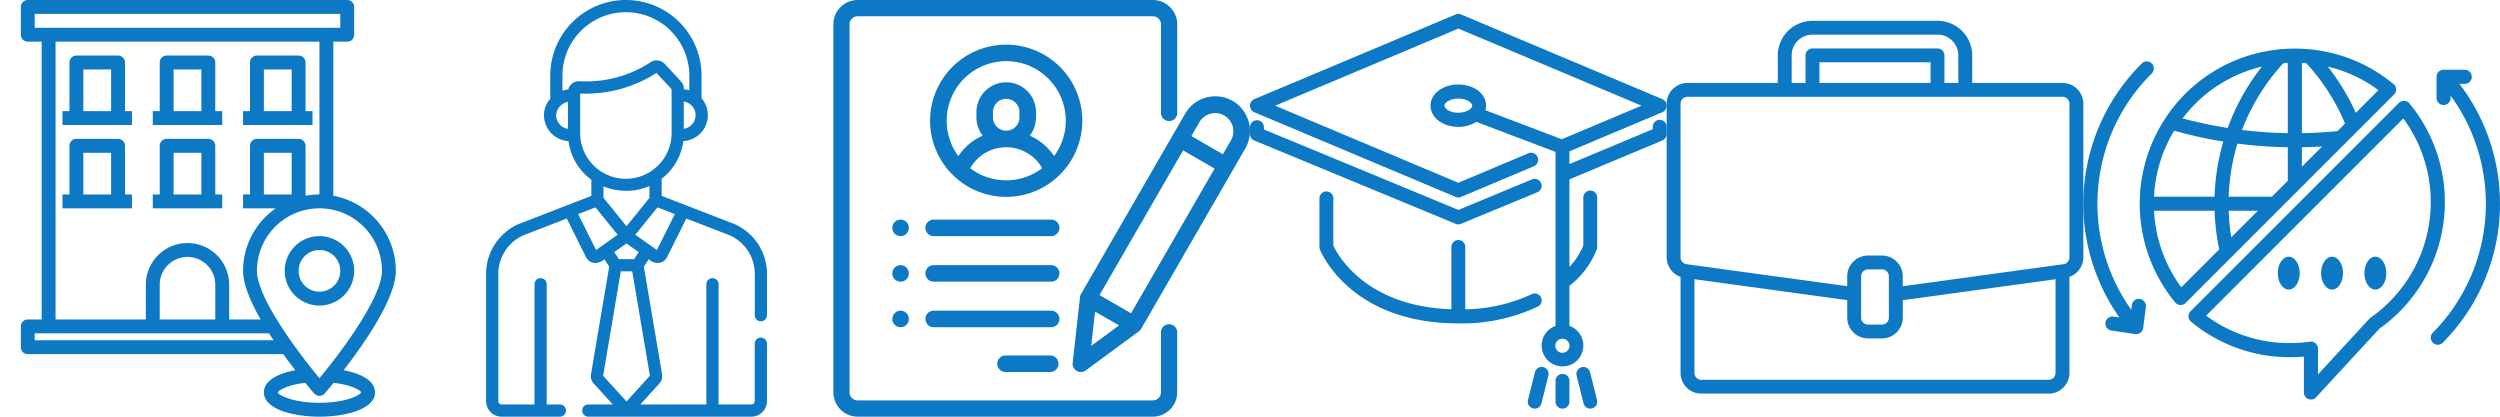 <svg id="icons_spite_60_dark" xmlns="http://www.w3.org/2000/svg" width="360.001" height="60.002" viewBox="0 0 360.001 60.002">
  <g id="building" transform="translate(0 -12)">
    <rect id="Rectangle_1" data-name="Rectangle 1" width="60" height="60" transform="translate(0 12)" fill="#eee" opacity="0"/>
    <g id="building-2" data-name="building" transform="translate(-2 10)">
      <path id="Path_683" data-name="Path 683" d="M43,41a5,5,0,1,0,5-5,5,5,0,0,0-5,5Zm8,0a3,3,0,1,1-3-3A3,3,0,0,1,51,41Z" fill="#0d78c4"/>
      <path id="Path_684" data-name="Path 684" d="M51.48,55.31C54.52,51.39,59,44.94,59,41a11.021,11.021,0,0,0-9-10.81V8h2a1,1,0,0,0,1-1V3a1,1,0,0,0-1-1H6A1,1,0,0,0,5,3V7A1,1,0,0,0,6,8H8V48H6a1,1,0,0,0-1,1v3a1,1,0,0,0,1,1H42.79c.6.83,1.19,1.61,1.73,2.31C42.11,55.77,40,56.77,40,58.5c0,2.4,4.15,3.5,8,3.5s8-1.1,8-3.5C56,56.77,53.89,55.77,51.48,55.31ZM7,6V4H51V6ZM45,22H39a1,1,0,0,0-1,1v7H37v2h4.7A10.976,10.976,0,0,0,37,41c0,1.93,1.08,4.46,2.53,7H35V43a6,6,0,0,0-12,0v5H10V8H48V30a11.023,11.023,0,0,0-2,.19V23A1,1,0,0,0,45,22Zm-1,2v6H40V24ZM33,43v5H25V43a4,4,0,0,1,8,0ZM7,51V50H40.74c.22.34.44.67.66,1ZM39,41a9,9,0,0,1,18,0c0,3.87-5.93,11.77-9,15.46C44.93,52.77,39,44.87,39,41Zm9,19c-3.84,0-5.88-1.1-6-1.48.09-.31,1.37-1.1,3.96-1.39.71.87,1.2,1.43,1.29,1.53a1,1,0,0,0,1.5,0c.09-.1.58-.66,1.29-1.53,2.59.29,3.87,1.08,3.96,1.35C53.88,58.9,51.84,60,48,60Z" fill="#0d78c4"/>
      <path id="Path_685" data-name="Path 685" d="M46,18V11a1,1,0,0,0-1-1H39a1,1,0,0,0-1,1v7H37v2H47V18Zm-2,0H40V12h4Z" fill="#0d78c4"/>
      <path id="Path_686" data-name="Path 686" d="M33,18V11a1,1,0,0,0-1-1H26a1,1,0,0,0-1,1v7H24v2H34V18Zm-2,0H27V12h4Z" fill="#0d78c4"/>
      <path id="Path_687" data-name="Path 687" d="M20,18V11a1,1,0,0,0-1-1H13a1,1,0,0,0-1,1v7H11v2H21V18Zm-2,0H14V12h4Z" fill="#0d78c4"/>
      <path id="Path_688" data-name="Path 688" d="M20,30V23a1,1,0,0,0-1-1H13a1,1,0,0,0-1,1v7H11v2H21V30Zm-2,0H14V24h4Z" fill="#0d78c4"/>
      <path id="Path_689" data-name="Path 689" d="M33,30V23a1,1,0,0,0-1-1H26a1,1,0,0,0-1,1v7H24v2H34V30Zm-2,0H27V24h4Z" fill="#0d78c4"/>
    </g>
  </g>
  <g id="employee" transform="translate(60 -12)">
    <rect id="Rectangle_1-2" data-name="Rectangle 1" width="60" height="60" transform="translate(0 12)" fill="#eee" opacity="0"/>
    <g id="employee-2" data-name="employee" transform="translate(-73.447 12)">
      <g id="Group_108" data-name="Group 108" transform="translate(83.447)">
        <path id="Path_690" data-name="Path 690" d="M123.01,48.614a.879.879,0,0,0-.879.879v8.263a.486.486,0,0,1-.485.485h-4.725V40.934a.879.879,0,0,0-1.758,0V58.242H105.65l2.759-3.035a1.576,1.576,0,0,0,.38-1.264c0-.009,0-.018,0-.027l-2.628-15.523.708-1.066a1.993,1.993,0,0,0,1.258.546,1.539,1.539,0,0,0,1.378-.852h0l2.771-5.555,6.314,2.445a6.09,6.09,0,0,1,3.545,5.536v5.945a.879.879,0,0,0,1.758,0V39.447a7.844,7.844,0,0,0-4.639-7.163l-.017-.007-10.508-4.069V25.743a8.235,8.235,0,0,0,3.117-5.417,3.8,3.8,0,0,0,2.235-.912,3.731,3.731,0,0,0,.389-5.265V10.893a10.893,10.893,0,1,0-21.786,0v3.341a3.529,3.529,0,0,0-.906,2.352,3.724,3.724,0,0,0,1.3,2.828,3.8,3.8,0,0,0,2.234.911A8.148,8.148,0,0,0,98.6,25.873v2.334L88.1,32.276l-.017.007a7.844,7.844,0,0,0-4.639,7.163v18.31A2.246,2.246,0,0,0,85.69,60h8.374a.879.879,0,1,0,0-1.758H92.173V40.934a.879.879,0,0,0-1.758,0V58.242H85.69a.486.486,0,0,1-.485-.485V39.447a6.09,6.09,0,0,1,3.544-5.535l6.309-2.446,2.772,5.555a1.539,1.539,0,0,0,1.378.852,1.992,1.992,0,0,0,1.258-.546l.708,1.066L98.546,53.916c0,.009,0,.018,0,.026a1.576,1.576,0,0,0,.38,1.264l2.759,3.035H98.166a.879.879,0,1,0,0,1.758h23.48a2.246,2.246,0,0,0,2.243-2.243V49.493A.879.879,0,0,0,123.01,48.614ZM110.626,30.828l-2.584,5.179L104.935,33.8l3.192-3.939Zm-5.2,5.48-.67,1.009h-2.192l-.67-1.009,1.766-1.254Zm-5.074-7.818V26.846a8.918,8.918,0,0,0,3.323.63,8.251,8.251,0,0,0,3.287-.685V28.5l-3.3,4.076Zm13.258-11.9a1.969,1.969,0,0,1-.684,1.494,2.047,2.047,0,0,1-1.015.467V14.625A1.988,1.988,0,0,1,113.615,16.587ZM95.231,18.548a1.986,1.986,0,0,1-1.7-1.962,2.087,2.087,0,0,1,1.7-1.917Zm.047-5.67a4.345,4.345,0,0,0-.84.189V10.893a9.135,9.135,0,1,1,18.27,0v2.114a3.907,3.907,0,0,0-.792-.153c0-.848.007-.684-2.767-3.667a1.564,1.564,0,0,0-2-.243A16.945,16.945,0,0,1,96.908,11.7,1.563,1.563,0,0,0,95.279,12.878Zm1.711,6.362V13.468a18.782,18.782,0,0,0,10.985-2.963c1.272,1.366,1.961,2.083,2.184,2.355v6.38a6.585,6.585,0,0,1-13.169,0Zm2.3,16.767L96.7,30.828l2.5-.966,3.192,3.94Zm1.008,18.1,2.544-15.031h1.649l2.544,15.031-3.368,3.706Z" transform="translate(-83.447)" fill="#0d78c4"/>
      </g>
    </g>
  </g>
  <g id="resume" transform="translate(120 -12)">
    <rect id="Rectangle_1-3" data-name="Rectangle 1" width="60" height="60" transform="translate(0 12)" fill="#eee" opacity="0"/>
    <g id="resume-2" data-name="resume" transform="translate(-0.007 12)">
      <g id="Group_143" data-name="Group 143" transform="translate(0.007)">
        <g id="Group_142" data-name="Group 142" transform="translate(0)">
          <path id="Path_737" data-name="Path 737" d="M48.358,17.432a1.17,1.17,0,0,0,1.168-1.172V3.516A3.514,3.514,0,0,0,46.023,0H3.511a3.514,3.514,0,0,0-3.5,3.516v52.97A3.514,3.514,0,0,0,3.511,60H46.023a3.514,3.514,0,0,0,3.5-3.516V47.852a1.168,1.168,0,1,0-2.336,0v8.634a1.171,1.171,0,0,1-1.168,1.172H3.511a1.171,1.171,0,0,1-1.168-1.172V3.516A1.171,1.171,0,0,1,3.511,2.344H46.023a1.171,1.171,0,0,1,1.168,1.172V16.26A1.17,1.17,0,0,0,48.358,17.432Z" transform="translate(-0.007 0)" fill="#0d78c4"/>
        </g>
      </g>
      <g id="Group_145" data-name="Group 145" transform="translate(13.94 6.432)">
        <g id="Group_144" data-name="Group 144">
          <path id="Path_738" data-name="Path 738" d="M130.966,54a10.953,10.953,0,0,0-7.518,18.924,1.179,1.179,0,0,0,.128.119,10.938,10.938,0,0,0,14.781,0,1.191,1.191,0,0,0,.128-.119A10.953,10.953,0,0,0,130.966,54Zm0,19.535a8.531,8.531,0,0,1-5.181-1.747,5.956,5.956,0,0,1,10.361,0A8.531,8.531,0,0,1,130.966,73.535Zm-1.906-9.053v-.774a1.906,1.906,0,1,1,3.812,0v.774a1.906,1.906,0,1,1-3.812,0Zm8.808,5.561a8.264,8.264,0,0,0-3.51-2.942,4.266,4.266,0,0,0,.9-2.619v-.774a4.288,4.288,0,0,0-8.576,0v.774a4.266,4.266,0,0,0,.9,2.619,8.264,8.264,0,0,0-3.51,2.942,8.576,8.576,0,1,1,13.8,0Z" transform="translate(-120.007 -54)" fill="#0d78c4"/>
        </g>
      </g>
      <g id="Group_147" data-name="Group 147" transform="translate(23.614 51.187)">
        <g id="Group_146" data-name="Group 146">
          <path id="Path_739" data-name="Path 739" d="M209.63,438H203.2a1.191,1.191,0,0,0,0,2.382h6.432a1.191,1.191,0,1,0,0-2.382Z" transform="translate(-202.007 -438)" fill="#0d78c4"/>
        </g>
      </g>
      <g id="Group_149" data-name="Group 149" transform="translate(13.265 44.737)">
        <g id="Group_148" data-name="Group 148">
          <path id="Path_740" data-name="Path 740" d="M132.113,382H115.2a1.191,1.191,0,0,0,0,2.382h16.915a1.191,1.191,0,1,0,0-2.382Z" transform="translate(-114.007 -382)" fill="#0d78c4"/>
        </g>
      </g>
      <g id="Group_151" data-name="Group 151" transform="translate(13.265 38.179)">
        <g id="Group_150" data-name="Group 150">
          <path id="Path_741" data-name="Path 741" d="M132.113,326H115.2a1.191,1.191,0,0,0,0,2.382h16.915a1.191,1.191,0,1,0,0-2.382Z" transform="translate(-114.007 -326)" fill="#0d78c4"/>
        </g>
      </g>
      <g id="Group_153" data-name="Group 153" transform="translate(8.498 31.62)">
        <g id="Group_152" data-name="Group 152">
          <path id="Path_742" data-name="Path 742" d="M73.321,270.349a1.19,1.19,0,1,0,.349.842A1.2,1.2,0,0,0,73.321,270.349Z" transform="translate(-71.287 -270)" fill="#0d78c4"/>
        </g>
      </g>
      <g id="Group_155" data-name="Group 155" transform="translate(8.498 38.179)">
        <g id="Group_154" data-name="Group 154">
          <path id="Path_743" data-name="Path 743" d="M73.321,326.349a1.19,1.19,0,1,0,.349.842A1.2,1.2,0,0,0,73.321,326.349Z" transform="translate(-71.287 -326)" fill="#0d78c4"/>
        </g>
      </g>
      <g id="Group_157" data-name="Group 157" transform="translate(8.498 44.737)">
        <g id="Group_156" data-name="Group 156">
          <path id="Path_744" data-name="Path 744" d="M73.321,382.349a1.19,1.19,0,1,0,.349.842A1.2,1.2,0,0,0,73.321,382.349Z" transform="translate(-71.287 -382)" fill="#0d78c4"/>
        </g>
      </g>
      <g id="Group_159" data-name="Group 159" transform="translate(13.265 31.62)">
        <g id="Group_158" data-name="Group 158">
          <path id="Path_745" data-name="Path 745" d="M132.113,270H115.2a1.191,1.191,0,0,0,0,2.382h16.915a1.191,1.191,0,1,0,0-2.382Z" transform="translate(-114.007 -270)" fill="#0d78c4"/>
        </g>
      </g>
      <g id="Group_161" data-name="Group 161" transform="translate(34.468 13.865)">
        <g id="Group_160" data-name="Group 160">
          <path id="Path_746" data-name="Path 746" d="M320.628,125.348a5,5,0,0,0-6.834,1.831L298.8,153.142a1.193,1.193,0,0,0-.152.463l-1.055,9.451a1.191,1.191,0,0,0,1.89,1.091l7.657-5.639a1.19,1.19,0,0,0,.325-.364l14.99-25.963A5.009,5.009,0,0,0,320.628,125.348Zm-20.362,35.267.551-4.935,3.447,1.99ZM306,155.922l-4.539-2.621,12.029-20.835,4.539,2.621ZM320.4,130.991l-1.174,2.034-4.539-2.621,1.174-2.034a2.621,2.621,0,0,1,4.539,2.621Z" transform="translate(-297.589 -124.675)" fill="#0d78c4"/>
        </g>
      </g>
    </g>
  </g>
  <g id="mortarboard" transform="translate(180 -12)">
    <rect id="Rectangle_1-4" data-name="Rectangle 1" width="60" height="60" transform="translate(0 12)" fill="#eee" opacity="0"/>
    <g id="mortarboard-2" data-name="mortarboard" transform="translate(0 -3.068)">
      <g id="Group_107" data-name="Group 107" transform="translate(0 17.068)">
        <g id="Group_106" data-name="Group 106">
          <path id="Path_652" data-name="Path 652" d="M343.573,443.756a1,1,0,0,0-1.212.727l-1,4a1,1,0,0,0,.728,1.213.971.971,0,0,0,.243.03,1,1,0,0,0,.969-.757l1-4A1,1,0,0,0,343.573,443.756Z" transform="translate(-301.331 -392.884)" fill="#0d78c4"/>
          <path id="Path_653" data-name="Path 653" d="M30,160.066a.991.991,0,0,0,.382-.076l11-4.552a1,1,0,0,0-.766-1.848L30,157.984,2,146.4v-.332a1,1,0,0,0-2,0v1a1,1,0,0,0,.618.924l29,12A.989.989,0,0,0,30,160.066Z" transform="translate(0 -129.758)" fill="#0d78c4"/>
          <path id="Path_654" data-name="Path 654" d="M117.231,245.645a1,1,0,0,0-1.339-.454,23.307,23.307,0,0,1-9.557,2.18V238.4a1,1,0,0,0-2,0v8.962c-12.417-.4-16.424-7.918-17-9.17V231.4a1,1,0,1,0-2,0v7a1.011,1.011,0,0,0,.071.372c.174.433,4.43,10.628,19.929,10.628a25.7,25.7,0,0,0,11.443-2.416A1,1,0,0,0,117.231,245.645Z" transform="translate(-75.335 -204.831)" fill="#0d78c4"/>
          <path id="Path_655" data-name="Path 655" d="M376.467,452.266a1,1,0,0,0-1,1v3a1,1,0,1,0,2,0v-3A1,1,0,0,0,376.467,452.266Z" transform="translate(-331.467 -400.424)" fill="#0d78c4"/>
          <path id="Path_656" data-name="Path 656" d="M59,32.32a1.008,1.008,0,0,0-1,1.017v.336L46,38.695V36.857l13.382-5.631a1.024,1.024,0,0,0,0-1.879l-29-12.2a.985.985,0,0,0-.764,0l-29,12.2a1.023,1.023,0,0,0,0,1.879l29,12.2a.982.982,0,0,0,.764,0l10.486-4.412a1.022,1.022,0,0,0,.542-1.328,1,1,0,0,0-1.306-.55L30,41.388,3.615,30.286,30,19.184l26.385,11.1L44.9,35.117l-11-4.175A2.466,2.466,0,0,0,34,30.286c0-1.71-1.757-3.051-4-3.051s-4,1.34-4,3.051,1.757,3.051,4,3.051a4.774,4.774,0,0,0,2.588-.725L44,36.945V40.2h0V62a3,3,0,1,0,2,0V56.224a12.353,12.353,0,0,0,3.945-5.268A1.044,1.044,0,0,0,50,50.624V43.506a1,1,0,1,0-2,0v6.93a10.425,10.425,0,0,1-2,3.072V40.894l13.381-5.6A1.017,1.017,0,0,0,60,34.354V33.337A1.008,1.008,0,0,0,59,32.32ZM30,31.3c-1.221,0-2-.6-2-1.017s.779-1.017,2-1.017,2,.6,2,1.017S31.221,31.3,30,31.3ZM45,65.876a1.017,1.017,0,1,1,1-1.017A1.009,1.009,0,0,1,45,65.876Z" transform="translate(0 -17.068)" fill="#0d78c4"/>
          <path id="Path_657" data-name="Path 657" d="M403.036,444.486a1,1,0,0,0-1.94.486l1,4a1,1,0,0,0,.969.757.966.966,0,0,0,.243-.03,1,1,0,0,0,.728-1.213Z" transform="translate(-354.066 -392.887)" fill="#0d78c4"/>
        </g>
      </g>
    </g>
  </g>
  <g id="suitcase" transform="translate(240 -12)">
    <rect id="Rectangle_1-5" data-name="Rectangle 1" width="60" height="60" transform="translate(0 12)" fill="#eee" opacity="0"/>
    <path id="suitcase-2" data-name="suitcase" d="M57,8.947H44V4.971A4.991,4.991,0,0,0,39,0H21a4.991,4.991,0,0,0-5,4.971V8.947H3A2.991,2.991,0,0,0,0,11.93v22.13a3,3,0,0,0,2,2.807V50.7a2.991,2.991,0,0,0,3,2.982H55A2.991,2.991,0,0,0,58,50.7V36.867a3,3,0,0,0,2-2.808V11.93a2.991,2.991,0,0,0-3-2.982ZM18,4.971a2.991,2.991,0,0,1,3-2.982H39a2.991,2.991,0,0,1,3,2.982V8.947H40V4.971a1,1,0,0,0-1-.994H21a1,1,0,0,0-1,.994V8.947H18ZM38,8.947H22V5.965H38ZM56,50.7a1,1,0,0,1-1,.994H5A1,1,0,0,1,4,50.7V37.208l22,3.016v2.524a2.991,2.991,0,0,0,3,2.982h2a2.991,2.991,0,0,0,3-2.982V40.224l22-3.016ZM32,42.749a1,1,0,0,1-1,.994H29a1,1,0,0,1-1-.994V36.784a1,1,0,0,1,1-.994h2a1,1,0,0,1,1,.994Zm26-8.689a1,1,0,0,1-.86.985l-.277.038L34,38.217V36.784A2.991,2.991,0,0,0,31,33.8H29a2.991,2.991,0,0,0-3,2.982v1.433L2.861,35.045A1,1,0,0,1,2,34.059V11.93a1,1,0,0,1,1-.994H57a1,1,0,0,1,1,.994Zm0,0" transform="translate(0 15)" fill="#0d78c4"/>
  </g>
  <g id="language" transform="translate(300 -12)">
    <rect id="Rectangle_1-6" data-name="Rectangle 1" width="60" height="60" transform="translate(0 12)" fill="#eee" opacity="0"/>
    <g id="outline" transform="translate(-15.997 -37)">
      <path id="Path_658" data-name="Path 658" d="M116.919,61.844a1.015,1.015,0,0,0-.367-.735,22.194,22.194,0,0,0-11.988-5c-.73-.073-1.472-.109-2.214-.11h-.032c-.742,0-1.484.037-2.213.11a22.237,22.237,0,0,0-16.437,9.957l-.008.011h0a22.34,22.34,0,0,0,1.449,26.474,1.015,1.015,0,0,0,.734.368h.048a1.015,1.015,0,0,0,.718-.3L116.623,62.61A1.015,1.015,0,0,0,116.919,61.844ZM99.042,77.32H92.809a29.872,29.872,0,0,1,1.259-7.643,64.454,64.454,0,0,0,7.251.527v4.839Zm-16.984,0a20.188,20.188,0,0,1,2.9-9.5,64.115,64.115,0,0,0,7.076,1.562,31.907,31.907,0,0,0-1.259,7.937ZM100.685,58.1c.211-.017.422-.032.634-.042V68.174a62.458,62.458,0,0,1-6.583-.458,29.594,29.594,0,0,1,5.949-9.618ZM97.012,79.35l-3.826,3.826a30.1,30.1,0,0,1-.375-3.826Zm6.338-9.146q1.459-.023,2.921-.113l-2.921,2.921Zm5.137-2.329c-1.7.17-3.421.27-5.137.3V58.056c.212.01.424.025.635.042a29.708,29.708,0,0,1,5.583,8.7ZM97.6,58.585a31.522,31.522,0,0,0-4.925,8.842,62.177,62.177,0,0,1-6.505-1.379A20.191,20.191,0,0,1,97.6,58.585ZM85.985,90.377A20.345,20.345,0,0,1,82.056,79.35h8.722a32.066,32.066,0,0,0,.668,5.566ZM111.111,65.25a31.641,31.641,0,0,0-4.044-6.666,20.152,20.152,0,0,1,7.31,3.4Z" transform="translate(-55.881 0)" fill="#0d78c4"/>
      <path id="Path_659" data-name="Path 659" d="M174.318,119.392a22.4,22.4,0,0,0-1.449-1.962,1.015,1.015,0,0,0-1.5-.071l-30.014,30.014a1.015,1.015,0,0,0,.071,1.5,22.2,22.2,0,0,0,11.988,5,22.744,22.744,0,0,0,4.261.019v5.167a1.015,1.015,0,0,0,1.761.689l9.1-9.864a22.34,22.34,0,0,0,5.778-30.491Zm-7.034,28.892a1.019,1.019,0,0,0-.163.143l-7.417,8.035v-3.712a1.015,1.015,0,0,0-1.159-1.005c-.307.044-.593.079-.873.107a20.631,20.631,0,0,1-4.058,0A20.158,20.158,0,0,1,143.6,148l28.391-28.392q.328.444.629.9A20.31,20.31,0,0,1,167.284,148.284Z" transform="translate(-109.917 -53.546)" fill="#0d78c4"/>
      <ellipse id="Ellipse_14" data-name="Ellipse 14" cx="1.579" cy="2.368" rx="1.579" ry="2.368" transform="translate(43.998 85.965)" fill="#0d78c4"/>
      <ellipse id="Ellipse_15" data-name="Ellipse 15" cx="1.579" cy="2.368" rx="1.579" ry="2.368" transform="translate(50.234 85.965)" fill="#0d78c4"/>
      <ellipse id="Ellipse_16" data-name="Ellipse 16" cx="1.579" cy="2.368" rx="1.579" ry="2.368" transform="translate(56.47 85.965)" fill="#0d78c4"/>
      <path id="Path_660" data-name="Path 660" d="M24.118,104.737a1.015,1.015,0,0,0-1.133.881l-.086.685a26.4,26.4,0,0,1,2.95-34.034,1.015,1.015,0,1,0-1.429-1.443,28.427,28.427,0,0,0-3.228,36.578l-.858-.127a1.015,1.015,0,1,0-.3,2.009l3.426.508a1.015,1.015,0,0,0,1.156-.878L25,105.871a1.015,1.015,0,0,0-.881-1.133Z" transform="translate(0 -12.689)" fill="#0d78c4"/>
      <path id="Path_661" data-name="Path 661" d="M420.89,82.03a1.015,1.015,0,1,0,0-2.03h-3.046a1.015,1.015,0,0,0-1.015,1.015v3.046a1.015,1.015,0,1,0,2.03,0v-.335a26.4,26.4,0,0,1-2.566,34.138,1.015,1.015,0,0,0,1.443,1.429,28.426,28.426,0,0,0,2.39-37.262Z" transform="translate(-349.969 -20.954)" fill="#0d78c4"/>
    </g>
  </g>
</svg>
